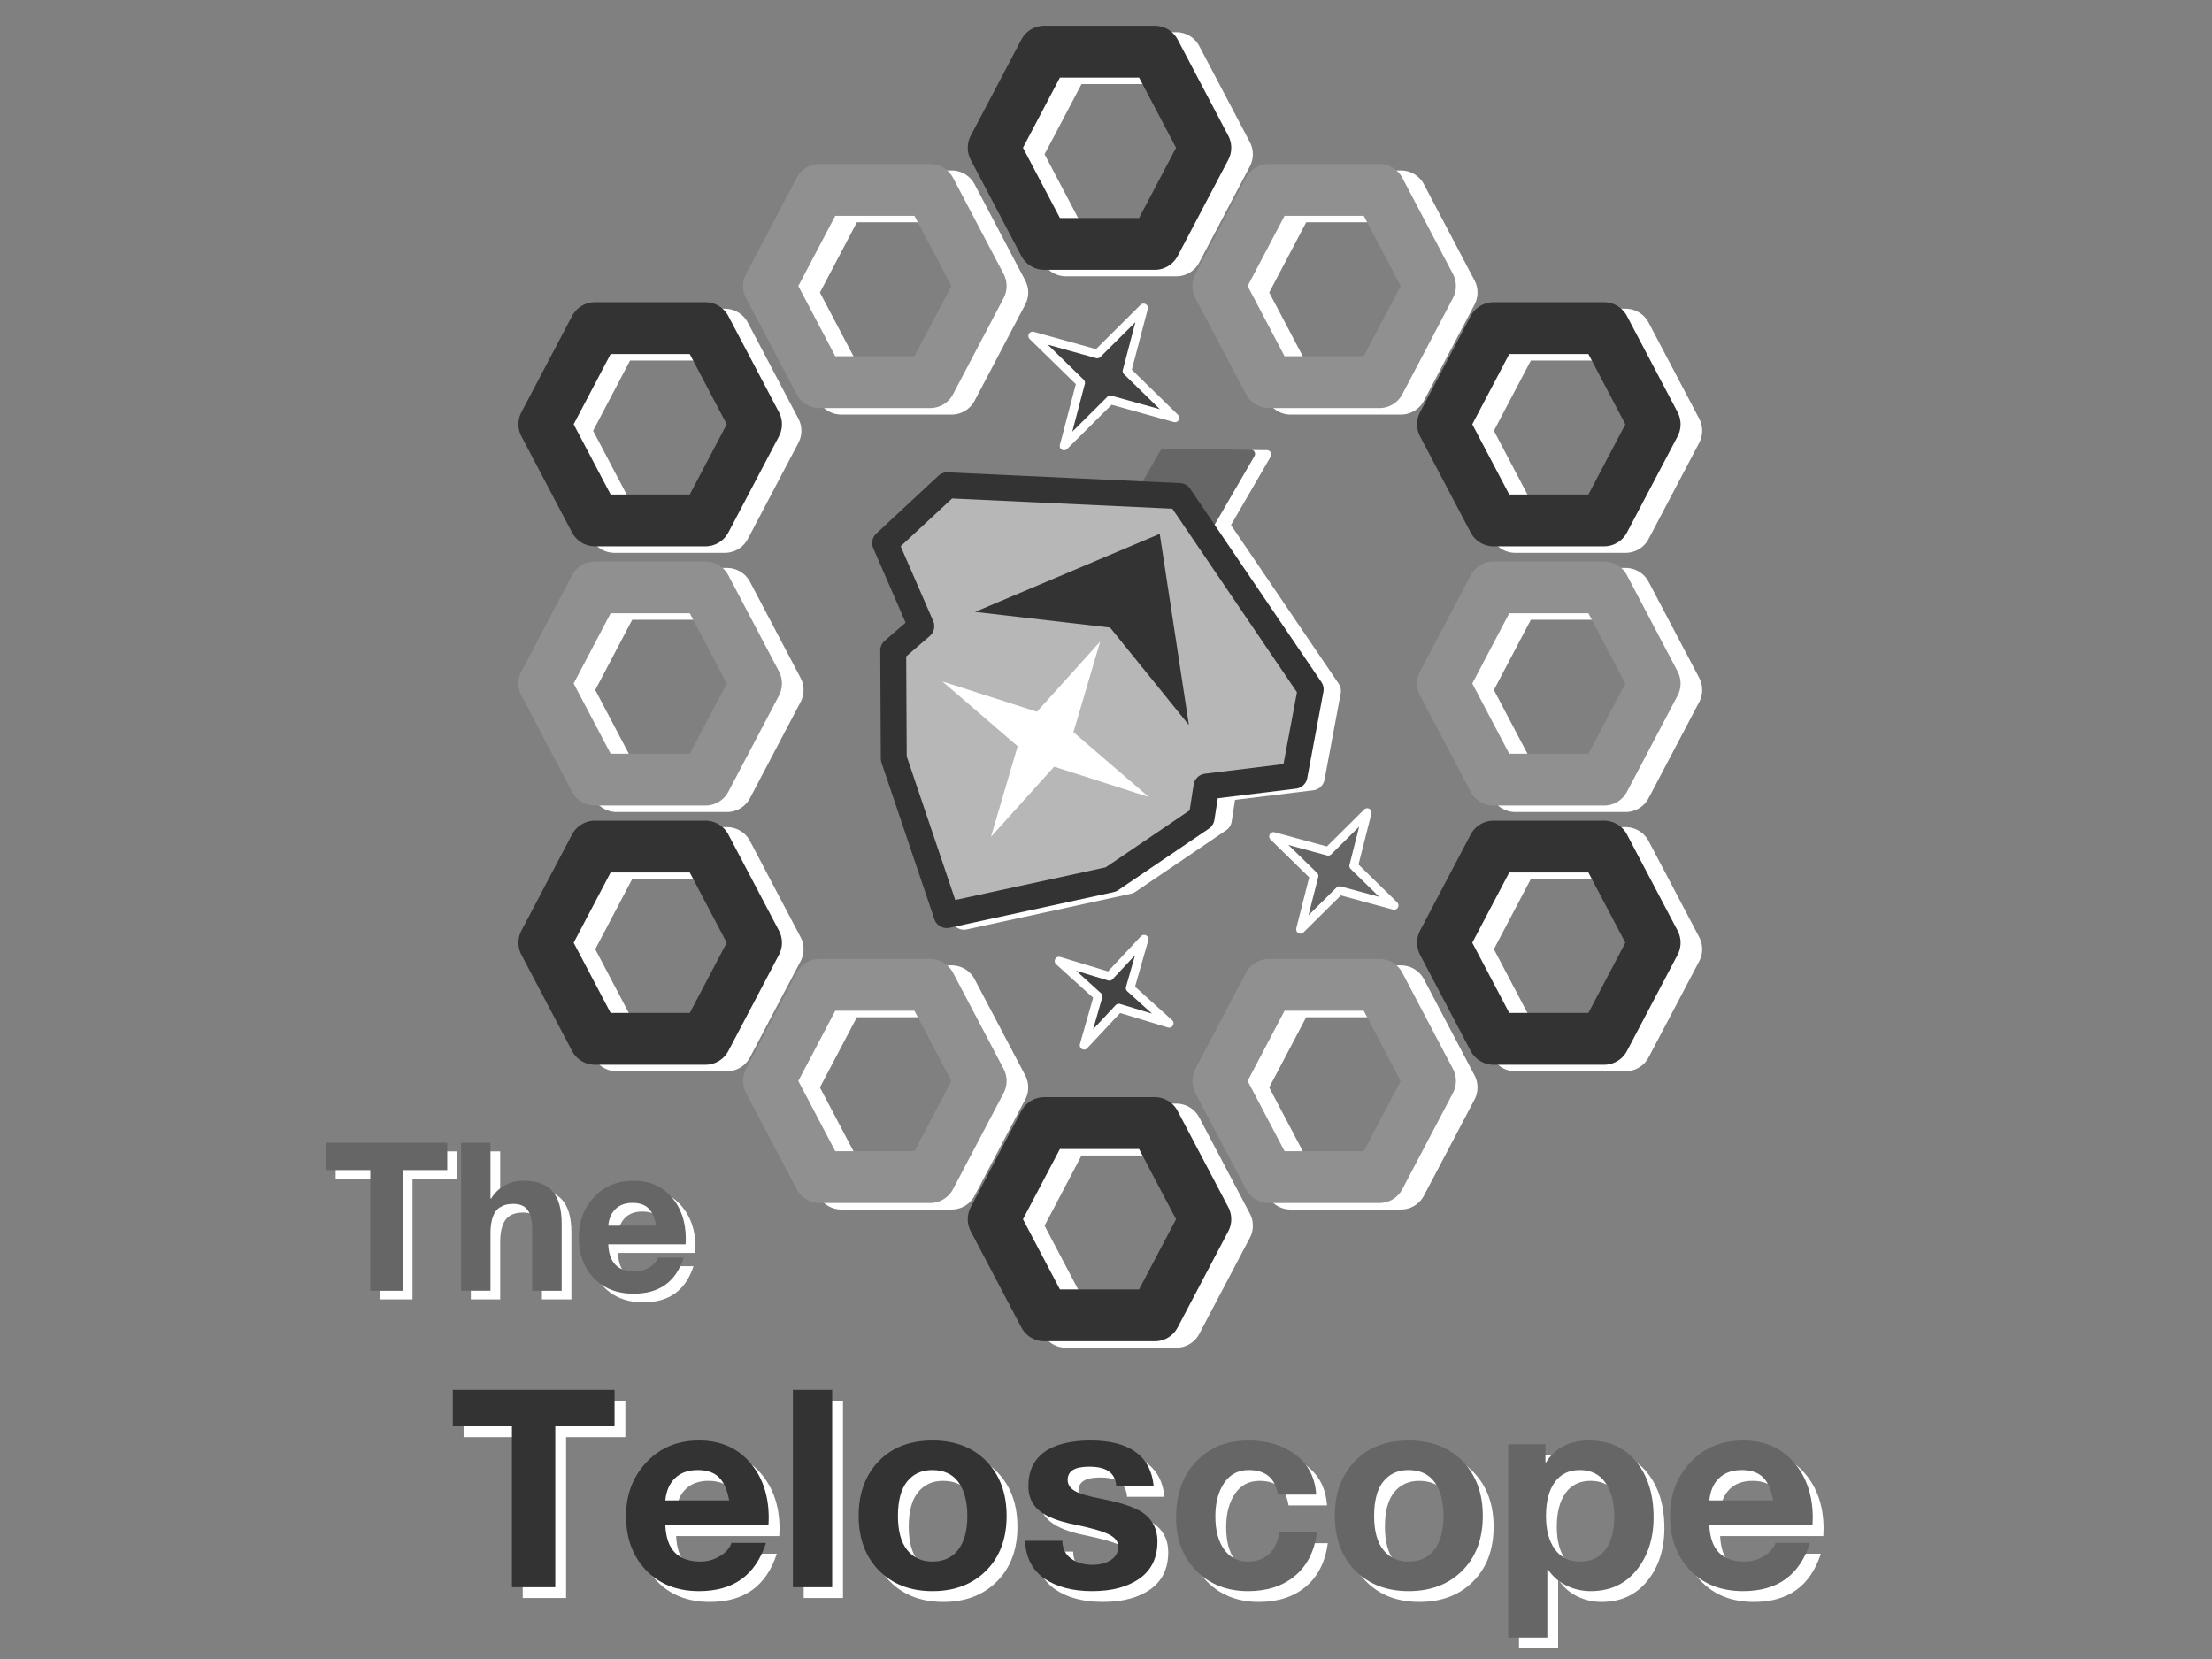 <svg version="1.1" viewBox="0.0 0.0 1024.0 768.0" fill="none" stroke="none" stroke-linecap="square" stroke-miterlimit="10" xmlns:xlink="http://www.w3.org/1999/xlink" xmlns="http://www.w3.org/2000/svg"><rect x="0.0" y="0.0" width="1024.0" height="768.0" fill="#808080" stroke="none"/><clipPath id="p.0"><path d="m0 0l1024.0 0l0 768.0l-1024.0 0l0 -768.0z" clip-rule="nonzero"/></clipPath><g clip-path="url(#p.0)"><path fill="#000000" fill-opacity="0.0" d="m0 0l1024.0 0l0 768.0l-1024.0 0z" fill-rule="evenodd"/><path fill="#000000" fill-opacity="0.0" d="m143.929 488.912l191.055 0l0 155.937l-191.055 0z" fill-rule="evenodd"/><path fill="#ffffff" d="m211.543 533.009l0 12.656l-20.578 0l0 55.875l-15.047 0l0 -55.875l-20.531 0l0 -12.656l56.156 0zm20.016 0l0 25.828l0.328 0q2.156 -3.703 6.109 -5.969q3.969 -2.281 8.469 -2.281q9.469 0 13.75 4.828q4.297 4.828 4.297 15.094l0 31.031l-13.641 0l0 -28.453q0 -5.812 -2.0 -8.781q-1.984 -2.984 -6.719 -2.984q-5.672 0 -8.141 3.375q-2.453 3.375 -2.453 10.359l0 26.484l-13.594 0l0 -68.531l13.594 0zm66.234 17.578q11.016 0 17.594 7.578q6.594 7.562 6.594 19.328l-0.094 2.531l-35.812 0q0.281 6.422 3.344 9.516q3.078 3.094 8.797 3.094q3.703 0 6.844 -1.891q3.141 -1.906 3.984 -4.578l12.0 0q-2.766 8.438 -8.531 12.594q-5.766 4.141 -14.719 4.141q-11.484 0 -18.422 -7.266q-6.938 -7.266 -6.938 -18.844q0 -11.109 7.094 -18.656q7.109 -7.547 18.266 -7.547zm-11.719 20.812l22.172 0q-0.984 -5.484 -3.547 -8.016q-2.547 -2.531 -7.375 -2.531q-4.969 0 -7.875 2.812q-2.906 2.812 -3.375 7.734z" fill-rule="nonzero"/><path fill="#000000" fill-opacity="0.0" d="m126.929 484.912l216.063 0l0 155.937l-216.063 0z" fill-rule="evenodd"/><path fill="#666666" d="m207.047 529.009l0 12.656l-20.578 0l0 55.875l-15.047 0l0 -55.875l-20.531 0l0 -12.656l56.156 0zm20.016 0l0 25.828l0.328 0q2.156 -3.703 6.109 -5.969q3.969 -2.281 8.469 -2.281q9.469 0 13.75 4.828q4.297 4.828 4.297 15.094l0 31.031l-13.641 0l0 -28.453q0 -5.812 -2.0 -8.781q-1.984 -2.984 -6.719 -2.984q-5.672 0 -8.141 3.375q-2.453 3.375 -2.453 10.359l0 26.484l-13.594 0l0 -68.531l13.594 0zm66.234 17.578q11.016 0 17.594 7.578q6.594 7.562 6.594 19.328l-0.094 2.531l-35.812 0q0.281 6.422 3.344 9.516q3.078 3.094 8.797 3.094q3.703 0 6.844 -1.891q3.141 -1.906 3.984 -4.578l12.0 0q-2.766 8.438 -8.531 12.594q-5.766 4.141 -14.719 4.141q-11.484 0 -18.422 -7.266q-6.938 -7.266 -6.938 -18.844q0 -11.109 7.094 -18.656q7.109 -7.547 18.266 -7.547zm-11.719 20.812l22.172 0q-0.984 -5.484 -3.547 -8.016q-2.547 -2.531 -7.375 -2.531q-4.969 0 -7.875 2.812q-2.906 2.812 -3.375 7.734z" fill-rule="nonzero"/><path fill="#000000" fill-opacity="0.0" d="m193.928 607.889l673.008 0l0 62.236l-673.008 0z" fill-rule="evenodd"/><path fill="#ffffff" d="m289.494 648.394l0 16.875l-27.438 0l0 74.5l-20.062 0l0 -74.5l-27.375 0l0 -16.875l74.875 0zm39.125 23.438q14.688 0 23.469 10.094q8.781 10.094 8.781 25.781l-0.125 3.375l-47.75 0q0.375 8.562 4.469 12.688q4.094 4.125 11.719 4.125q4.938 0 9.125 -2.531q4.188 -2.531 5.312 -6.094l16.0 0q-3.688 11.25 -11.375 16.781q-7.688 5.531 -19.625 5.531q-15.312 0 -24.562 -9.688q-9.25 -9.688 -9.25 -25.125q0 -14.812 9.469 -24.875q9.469 -10.062 24.344 -10.062zm-15.625 27.75l29.562 0q-1.312 -7.312 -4.719 -10.688q-3.406 -3.375 -9.844 -3.375q-6.625 0 -10.5 3.75q-3.875 3.75 -4.5 10.312zm77.25 -51.188l0 91.375l-18.188 0l0 -91.375l18.188 0zm46.438 23.438q15.562 0 24.938 9.594q9.375 9.594 9.375 25.344q0 15.812 -9.469 25.312q-9.469 9.5 -24.844 9.5q-15.375 0 -24.781 -9.562q-9.406 -9.562 -9.406 -25.25q0 -15.688 9.25 -25.312q9.25 -9.625 24.938 -9.625zm-16.0 34.938q0 10.438 4.281 15.781q4.281 5.344 11.719 5.344q7.75 0 11.938 -5.531q4.188 -5.531 4.188 -15.594q0 -9.875 -4.062 -15.562q-4.062 -5.688 -12.188 -5.688q-7.312 0 -11.594 5.281q-4.281 5.281 -4.281 15.969zm89.188 -34.938q13.5 0 20.844 5.344q7.344 5.344 8.344 15.719l-17.312 0q-0.375 -4.688 -3.5 -6.812q-3.125 -2.125 -8.938 -2.125q-5.25 0 -7.656 1.562q-2.406 1.562 -2.406 4.562q0 3.062 3.156 5.031q3.156 1.969 12.719 3.781q15.25 2.938 20.469 7.562q5.219 4.625 5.219 12.125q0 11.25 -8.219 17.125q-8.219 5.875 -21.969 5.875q-13.75 0 -22.156 -5.844q-8.406 -5.844 -8.969 -17.469l17.312 0q0 5.25 3.969 8.188q3.969 2.938 9.969 2.938q5.312 0 8.625 -2.281q3.312 -2.281 3.312 -6.156q0 -3.438 -4.312 -5.625q-4.312 -2.188 -15.812 -4.562q-11.375 -2.25 -16.438 -6.438q-5.062 -4.188 -5.062 -11.312q0 -10.5 7.438 -15.844q7.438 -5.344 21.375 -5.344zm73.312 0q12.812 0 21.594 6.625q8.781 6.625 9.531 18.438l-17.812 0q-0.812 -5.688 -4.188 -8.531q-3.375 -2.844 -9.25 -2.844q-7.312 0 -11.375 6.0q-4.062 6.0 -4.062 15.5q0 9.5 4.0 15.188q4.0 5.688 11.062 5.688q6.062 0 9.812 -3.469q3.75 -3.469 4.688 -10.031l17.5 0q-1.812 13.125 -10.25 20.156q-8.438 7.031 -21.625 7.031q-14.75 0 -24.062 -9.469q-9.312 -9.469 -9.312 -24.469q0 -16.062 9.156 -25.938q9.156 -9.875 24.594 -9.875zm73.938 0q15.562 0 24.938 9.594q9.375 9.594 9.375 25.344q0 15.812 -9.469 25.312q-9.469 9.5 -24.844 9.5q-15.375 0 -24.781 -9.562q-9.406 -9.562 -9.406 -25.25q0 -15.688 9.25 -25.312q9.25 -9.625 24.938 -9.625zm-16.0 34.938q0 10.438 4.281 15.781q4.281 5.344 11.719 5.344q7.75 0 11.938 -5.531q4.188 -5.531 4.188 -15.594q0 -9.875 -4.062 -15.562q-4.062 -5.688 -12.188 -5.688q-7.312 0 -11.594 5.281q-4.281 5.281 -4.281 15.969zm99.312 -34.938q14.062 0 22.062 9.844q8.0 9.844 8.0 25.719q0 14.688 -7.875 24.438q-7.875 9.75 -21.188 9.75q-6.062 0 -11.312 -2.594q-5.25 -2.594 -8.5 -7.406l-0.312 0l0 31.5l-18.125 0l0 -89.5l17.25 0l0 8.438l0.25 0q3.25 -5.188 8.281 -7.688q5.031 -2.5 11.469 -2.5zm-19.75 35.062q0 9.5 4.062 15.25q4.062 5.75 11.812 5.75q7.562 0 11.656 -5.5q4.094 -5.5 4.094 -15.5q0 -9.5 -4.062 -15.438q-4.062 -5.938 -11.938 -5.938q-7.5 0 -11.562 5.625q-4.062 5.625 -4.062 15.75zm91.25 -35.062q14.688 0 23.469 10.094q8.781 10.094 8.781 25.781l-0.125 3.375l-47.75 0q0.375 8.562 4.469 12.688q4.094 4.125 11.719 4.125q4.938 0 9.125 -2.531q4.188 -2.531 5.312 -6.094l16.0 0q-3.688 11.25 -11.375 16.781q-7.688 5.531 -19.625 5.531q-15.312 0 -24.562 -9.688q-9.25 -9.688 -9.25 -25.125q0 -14.812 9.469 -24.875q9.469 -10.062 24.344 -10.062zm-15.625 27.75l29.562 0q-1.312 -7.312 -4.719 -10.688q-3.406 -3.375 -9.844 -3.375q-6.625 0 -10.5 3.75q-3.875 3.75 -4.5 10.312z" fill-rule="nonzero"/><path fill="#000000" fill-opacity="0.0" d="m188.928 602.889l673.008 0l0 62.236l-673.008 0z" fill-rule="evenodd"/><path fill="#333333" d="m284.494 643.394l0 16.875l-27.438 0l0 74.5l-20.062 0l0 -74.5l-27.375 0l0 -16.875l74.875 0zm39.125 23.438q14.688 0 23.469 10.094q8.781 10.094 8.781 25.781l-0.125 3.375l-47.75 0q0.375 8.562 4.469 12.688q4.094 4.125 11.719 4.125q4.938 0 9.125 -2.531q4.188 -2.531 5.312 -6.094l16.0 0q-3.688 11.25 -11.375 16.781q-7.688 5.531 -19.625 5.531q-15.312 0 -24.562 -9.688q-9.25 -9.688 -9.25 -25.125q0 -14.812 9.469 -24.875q9.469 -10.062 24.344 -10.062zm-15.625 27.75l29.562 0q-1.312 -7.312 -4.719 -10.688q-3.406 -3.375 -9.844 -3.375q-6.625 0 -10.5 3.75q-3.875 3.75 -4.5 10.312zm77.25 -51.188l0 91.375l-18.188 0l0 -91.375l18.188 0zm46.438 23.438q15.562 0 24.938 9.594q9.375 9.594 9.375 25.344q0 15.812 -9.469 25.312q-9.469 9.5 -24.844 9.5q-15.375 0 -24.781 -9.562q-9.406 -9.562 -9.406 -25.25q0 -15.688 9.25 -25.312q9.25 -9.625 24.938 -9.625zm-16.0 34.938q0 10.438 4.281 15.781q4.281 5.344 11.719 5.344q7.75 0 11.938 -5.531q4.188 -5.531 4.188 -15.594q0 -9.875 -4.062 -15.562q-4.062 -5.688 -12.188 -5.688q-7.312 0 -11.594 5.281q-4.281 5.281 -4.281 15.969zm89.188 -34.938q13.5 0 20.844 5.344q7.344 5.344 8.344 15.719l-17.312 0q-0.375 -4.688 -3.5 -6.812q-3.125 -2.125 -8.938 -2.125q-5.25 0 -7.656 1.562q-2.406 1.562 -2.406 4.562q0 3.062 3.156 5.031q3.156 1.969 12.719 3.781q15.25 2.938 20.469 7.562q5.219 4.625 5.219 12.125q0 11.25 -8.219 17.125q-8.219 5.875 -21.969 5.875q-13.75 0 -22.156 -5.844q-8.406 -5.844 -8.969 -17.469l17.312 0q0 5.25 3.969 8.188q3.969 2.938 9.969 2.938q5.312 0 8.625 -2.281q3.312 -2.281 3.312 -6.156q0 -3.438 -4.312 -5.625q-4.312 -2.188 -15.812 -4.562q-11.375 -2.25 -16.438 -6.438q-5.062 -4.188 -5.062 -11.312q0 -10.5 7.438 -15.844q7.438 -5.344 21.375 -5.344z" fill-rule="nonzero"/><path fill="#666666" d="m578.182 666.831q12.812 0 21.594 6.625q8.781 6.625 9.531 18.438l-17.812 0q-0.812 -5.688 -4.188 -8.531q-3.375 -2.844 -9.25 -2.844q-7.312 0 -11.375 6.0q-4.062 6.0 -4.062 15.5q0 9.5 4.0 15.188q4.0 5.688 11.062 5.688q6.062 0 9.812 -3.469q3.75 -3.469 4.688 -10.031l17.5 0q-1.812 13.125 -10.25 20.156q-8.438 7.031 -21.625 7.031q-14.75 0 -24.062 -9.469q-9.312 -9.469 -9.312 -24.469q0 -16.062 9.156 -25.938q9.156 -9.875 24.594 -9.875zm73.938 0q15.562 0 24.938 9.594q9.375 9.594 9.375 25.344q0 15.812 -9.469 25.312q-9.469 9.5 -24.844 9.5q-15.375 0 -24.781 -9.562q-9.406 -9.562 -9.406 -25.25q0 -15.688 9.25 -25.312q9.25 -9.625 24.938 -9.625zm-16.0 34.938q0 10.438 4.281 15.781q4.281 5.344 11.719 5.344q7.75 0 11.938 -5.531q4.188 -5.531 4.188 -15.594q0 -9.875 -4.062 -15.562q-4.062 -5.688 -12.188 -5.688q-7.312 0 -11.594 5.281q-4.281 5.281 -4.281 15.969zm99.312 -34.938q14.062 0 22.062 9.844q8.0 9.844 8.0 25.719q0 14.688 -7.875 24.438q-7.875 9.75 -21.188 9.75q-6.062 0 -11.312 -2.594q-5.25 -2.594 -8.5 -7.406l-0.312 0l0 31.5l-18.125 0l0 -89.5l17.25 0l0 8.438l0.25 0q3.25 -5.188 8.281 -7.688q5.031 -2.5 11.469 -2.5zm-19.75 35.062q0 9.5 4.062 15.25q4.062 5.75 11.812 5.75q7.562 0 11.656 -5.5q4.094 -5.5 4.094 -15.5q0 -9.5 -4.062 -15.438q-4.062 -5.938 -11.938 -5.938q-7.5 0 -11.562 5.625q-4.062 5.625 -4.062 15.75zm91.25 -35.062q14.688 0 23.469 10.094q8.781 10.094 8.781 25.781l-0.125 3.375l-47.75 0q0.375 8.562 4.469 12.688q4.094 4.125 11.719 4.125q4.938 0 9.125 -2.531q4.188 -2.531 5.312 -6.094l16.0 0q-3.688 11.25 -11.375 16.781q-7.688 5.531 -19.625 5.531q-15.312 0 -24.562 -9.688q-9.25 -9.688 -9.25 -25.125q0 -14.812 9.469 -24.875q9.469 -10.062 24.344 -10.062zm-15.625 27.75l29.562 0q-1.312 -7.312 -4.719 -10.688q-3.406 -3.375 -9.844 -3.375q-6.625 0 -10.5 3.75q-3.875 3.75 -4.5 10.312z" fill-rule="nonzero"/><path fill="#000000" fill-opacity="0.0" d="m366.0 503.408l23.426 -44.504l51.132 0l23.426 44.504l-23.426 44.504l-51.132 0z" fill-rule="evenodd"/><path stroke="#ffffff" stroke-width="24.0" stroke-linejoin="round" stroke-linecap="butt" d="m366.0 503.408l23.426 -44.504l51.132 0l23.426 44.504l-23.426 44.504l-51.132 0z" fill-rule="evenodd"/><path fill="#000000" fill-opacity="0.0" d="m262.0 439.408l23.426 -44.504l51.132 0l23.426 44.504l-23.426 44.504l-51.132 0z" fill-rule="evenodd"/><path stroke="#ffffff" stroke-width="24.0" stroke-linejoin="round" stroke-linecap="butt" d="m262.0 439.408l23.426 -44.504l51.132 0l23.426 44.504l-23.426 44.504l-51.132 0z" fill-rule="evenodd"/><path fill="#000000" fill-opacity="0.0" d="m262.0 319.408l23.426 -44.504l51.132 0l23.426 44.504l-23.426 44.504l-51.132 0z" fill-rule="evenodd"/><path stroke="#ffffff" stroke-width="24.0" stroke-linejoin="round" stroke-linecap="butt" d="m262.0 319.408l23.426 -44.504l51.132 0l23.426 44.504l-23.426 44.504l-51.132 0z" fill-rule="evenodd"/><path fill="#000000" fill-opacity="0.0" d="m470.0 71.408l23.426 -44.504l51.132 0l23.426 44.504l-23.426 44.504l-51.132 0z" fill-rule="evenodd"/><path stroke="#ffffff" stroke-width="24.0" stroke-linejoin="round" stroke-linecap="butt" d="m470.0 71.408l23.426 -44.504l51.132 0l23.426 44.504l-23.426 44.504l-51.132 0z" fill-rule="evenodd"/><path fill="#000000" fill-opacity="0.0" d="m574.0 135.408l23.426 -44.504l51.132 0l23.426 44.504l-23.426 44.504l-51.132 0z" fill-rule="evenodd"/><path stroke="#ffffff" stroke-width="24.0" stroke-linejoin="round" stroke-linecap="butt" d="m574.0 135.408l23.426 -44.504l51.132 0l23.426 44.504l-23.426 44.504l-51.132 0z" fill-rule="evenodd"/><path fill="#000000" fill-opacity="0.0" d="m678.0 199.408l23.426 -44.504l51.132 0l23.426 44.504l-23.426 44.504l-51.132 0z" fill-rule="evenodd"/><path stroke="#ffffff" stroke-width="24.0" stroke-linejoin="round" stroke-linecap="butt" d="m678.0 199.408l23.426 -44.504l51.132 0l23.426 44.504l-23.426 44.504l-51.132 0z" fill-rule="evenodd"/><path fill="#000000" fill-opacity="0.0" d="m678.0 319.408l23.426 -44.504l51.132 0l23.426 44.504l-23.426 44.504l-51.132 0z" fill-rule="evenodd"/><path stroke="#ffffff" stroke-width="24.0" stroke-linejoin="round" stroke-linecap="butt" d="m678.0 319.408l23.426 -44.504l51.132 0l23.426 44.504l-23.426 44.504l-51.132 0z" fill-rule="evenodd"/><path fill="#000000" fill-opacity="0.0" d="m678.0 439.408l23.426 -44.504l51.132 0l23.426 44.504l-23.426 44.504l-51.132 0z" fill-rule="evenodd"/><path stroke="#ffffff" stroke-width="24.0" stroke-linejoin="round" stroke-linecap="butt" d="m678.0 439.408l23.426 -44.504l51.132 0l23.426 44.504l-23.426 44.504l-51.132 0z" fill-rule="evenodd"/><path fill="#000000" fill-opacity="0.0" d="m574.0 503.408l23.426 -44.504l51.132 0l23.426 44.504l-23.426 44.504l-51.132 0z" fill-rule="evenodd"/><path stroke="#ffffff" stroke-width="24.0" stroke-linejoin="round" stroke-linecap="butt" d="m574.0 503.408l23.426 -44.504l51.132 0l23.426 44.504l-23.426 44.504l-51.132 0z" fill-rule="evenodd"/><path fill="#000000" fill-opacity="0.0" d="m470.0 567.408l23.426 -44.504l51.132 0l23.426 44.504l-23.426 44.504l-51.132 0z" fill-rule="evenodd"/><path stroke="#ffffff" stroke-width="24.0" stroke-linejoin="round" stroke-linecap="butt" d="m470.0 567.408l23.426 -44.504l51.132 0l23.426 44.504l-23.426 44.504l-51.132 0z" fill-rule="evenodd"/><path fill="#000000" fill-opacity="0.0" d="m366.0 135.408l23.426 -44.504l51.132 0l23.426 44.504l-23.426 44.504l-51.132 0z" fill-rule="evenodd"/><path stroke="#ffffff" stroke-width="24.0" stroke-linejoin="round" stroke-linecap="butt" d="m366.0 135.408l23.426 -44.504l51.132 0l23.426 44.504l-23.426 44.504l-51.132 0z" fill-rule="evenodd"/><path fill="#000000" fill-opacity="0.0" d="m261.0 199.408l23.426 -44.504l51.132 0l23.426 44.504l-23.426 44.504l-51.132 0z" fill-rule="evenodd"/><path stroke="#ffffff" stroke-width="24.0" stroke-linejoin="round" stroke-linecap="butt" d="m261.0 199.408l23.426 -44.504l51.132 0l23.426 44.504l-23.426 44.504l-51.132 0z" fill-rule="evenodd"/><path fill="#000000" fill-opacity="0.0" d="m356.0 132.408l23.426 -44.504l51.132 0l23.426 44.504l-23.426 44.504l-51.132 0z" fill-rule="evenodd"/><path stroke="#909090" stroke-width="24.0" stroke-linejoin="round" stroke-linecap="butt" d="m356.0 132.408l23.426 -44.504l51.132 0l23.426 44.504l-23.426 44.504l-51.132 0z" fill-rule="evenodd"/><path fill="#000000" fill-opacity="0.0" d="m460.0 68.408l23.426 -44.504l51.132 0l23.426 44.504l-23.426 44.504l-51.132 0z" fill-rule="evenodd"/><path stroke="#333333" stroke-width="24.0" stroke-linejoin="round" stroke-linecap="butt" d="m460.0 68.408l23.426 -44.504l51.132 0l23.426 44.504l-23.426 44.504l-51.132 0z" fill-rule="evenodd"/><path fill="#000000" fill-opacity="0.0" d="m252.0 196.408l23.426 -44.504l51.132 0l23.426 44.504l-23.426 44.504l-51.132 0z" fill-rule="evenodd"/><path stroke="#333333" stroke-width="24.0" stroke-linejoin="round" stroke-linecap="butt" d="m252.0 196.408l23.426 -44.504l51.132 0l23.426 44.504l-23.426 44.504l-51.132 0z" fill-rule="evenodd"/><path fill="#000000" fill-opacity="0.0" d="m252.0 316.408l23.426 -44.504l51.132 0l23.426 44.504l-23.426 44.504l-51.132 0z" fill-rule="evenodd"/><path stroke="#909090" stroke-width="24.0" stroke-linejoin="round" stroke-linecap="butt" d="m252.0 316.408l23.426 -44.504l51.132 0l23.426 44.504l-23.426 44.504l-51.132 0z" fill-rule="evenodd"/><path fill="#000000" fill-opacity="0.0" d="m252.0 436.408l23.426 -44.504l51.132 0l23.426 44.504l-23.426 44.504l-51.132 0z" fill-rule="evenodd"/><path stroke="#333333" stroke-width="24.0" stroke-linejoin="round" stroke-linecap="butt" d="m252.0 436.408l23.426 -44.504l51.132 0l23.426 44.504l-23.426 44.504l-51.132 0z" fill-rule="evenodd"/><path fill="#000000" fill-opacity="0.0" d="m564.0 132.408l23.426 -44.504l51.132 0l23.426 44.504l-23.426 44.504l-51.132 0z" fill-rule="evenodd"/><path stroke="#909090" stroke-width="24.0" stroke-linejoin="round" stroke-linecap="butt" d="m564.0 132.408l23.426 -44.504l51.132 0l23.426 44.504l-23.426 44.504l-51.132 0z" fill-rule="evenodd"/><path fill="#000000" fill-opacity="0.0" d="m668.0 196.408l23.426 -44.504l51.132 0l23.426 44.504l-23.426 44.504l-51.132 0z" fill-rule="evenodd"/><path stroke="#333333" stroke-width="24.0" stroke-linejoin="round" stroke-linecap="butt" d="m668.0 196.408l23.426 -44.504l51.132 0l23.426 44.504l-23.426 44.504l-51.132 0z" fill-rule="evenodd"/><path fill="#000000" fill-opacity="0.0" d="m668.0 316.408l23.426 -44.504l51.132 0l23.426 44.504l-23.426 44.504l-51.132 0z" fill-rule="evenodd"/><path stroke="#909090" stroke-width="24.0" stroke-linejoin="round" stroke-linecap="butt" d="m668.0 316.408l23.426 -44.504l51.132 0l23.426 44.504l-23.426 44.504l-51.132 0z" fill-rule="evenodd"/><path fill="#000000" fill-opacity="0.0" d="m668.0 436.408l23.426 -44.504l51.132 0l23.426 44.504l-23.426 44.504l-51.132 0z" fill-rule="evenodd"/><path stroke="#333333" stroke-width="24.0" stroke-linejoin="round" stroke-linecap="butt" d="m668.0 436.408l23.426 -44.504l51.132 0l23.426 44.504l-23.426 44.504l-51.132 0z" fill-rule="evenodd"/><path fill="#000000" fill-opacity="0.0" d="m356.0 500.408l23.426 -44.504l51.132 0l23.426 44.504l-23.426 44.504l-51.132 0z" fill-rule="evenodd"/><path stroke="#909090" stroke-width="24.0" stroke-linejoin="round" stroke-linecap="butt" d="m356.0 500.408l23.426 -44.504l51.132 0l23.426 44.504l-23.426 44.504l-51.132 0z" fill-rule="evenodd"/><path fill="#000000" fill-opacity="0.0" d="m460.0 564.408l23.426 -44.504l51.132 0l23.426 44.504l-23.426 44.504l-51.132 0z" fill-rule="evenodd"/><path stroke="#333333" stroke-width="24.0" stroke-linejoin="round" stroke-linecap="butt" d="m460.0 564.408l23.426 -44.504l51.132 0l23.426 44.504l-23.426 44.504l-51.132 0z" fill-rule="evenodd"/><path fill="#000000" fill-opacity="0.0" d="m564.0 500.408l23.426 -44.504l51.132 0l23.426 44.504l-23.426 44.504l-51.132 0z" fill-rule="evenodd"/><path stroke="#909090" stroke-width="24.0" stroke-linejoin="round" stroke-linecap="butt" d="m564.0 500.408l23.426 -44.504l51.132 0l23.426 44.504l-23.426 44.504l-51.132 0z" fill-rule="evenodd"/><path fill="#434343" d="m478.065 155.532l29.897 8.327l21.442 -21.319l-7.687 29.239l22.207 21.674l-29.897 -8.327l-21.442 21.319l7.687 -29.239z" fill-rule="evenodd"/><path stroke="#ffffff" stroke-width="4.0" stroke-linejoin="round" stroke-linecap="butt" d="m478.065 155.532l29.897 8.327l21.442 -21.319l-7.687 29.239l22.207 21.674l-29.897 -8.327l-21.442 21.319l7.687 -29.239z" fill-rule="evenodd"/><path fill="#666666" d="m589.556 387.211l25.281 6.867l18.089 -17.922l-6.268 24.683l18.74 18.309l-25.281 -6.867l-18.089 17.922l6.268 -24.683z" fill-rule="evenodd"/><path stroke="#ffffff" stroke-width="4.0" stroke-linejoin="round" stroke-linecap="butt" d="m589.556 387.211l25.281 6.867l18.089 -17.922l-6.268 24.683l18.74 18.309l-25.281 -6.867l-18.089 17.922l6.268 -24.683z" fill-rule="evenodd"/><path fill="#434343" d="m490.251 444.912l23.306 7.057l16.08 -17.198l-6.457 22.637l18.063 16.323l-23.306 -7.057l-16.08 17.198l6.457 -22.637z" fill-rule="evenodd"/><path stroke="#ffffff" stroke-width="4.0" stroke-linejoin="round" stroke-linecap="butt" d="m490.251 444.912l23.306 7.057l16.08 -17.198l-6.457 22.637l18.063 16.323l-23.306 -7.057l-16.08 17.198l6.457 -22.637z" fill-rule="evenodd"/><path fill="#ffffff" d="m535.749 228.388l10.501 -18.249l40.249 0.249l-20.751 35.751l-12.0 -15.499z" fill-rule="evenodd"/><path stroke="#ffffff" stroke-width="4.0" stroke-linejoin="round" stroke-linecap="butt" d="m535.749 228.388l10.501 -18.249l40.249 0.249l-20.751 35.751l-12.0 -15.499z" fill-rule="evenodd"/><path fill="#000000" fill-opacity="0.0" d="m554.0 230.389l-107.499 -5.0l-28.751 26.751l16.751 38.499l-13.0 11.249l0.249 50.0l24.499 72.501l76.0 -16.501l42.0 -28.499l2.252 -14.501l40.748 -5.0l7.501 -40.0z" fill-rule="evenodd"/><path stroke="#ffffff" stroke-width="12.0" stroke-linejoin="round" stroke-linecap="butt" d="m554.0 230.389l-107.499 -5.0l-28.751 26.751l16.751 38.499l-13.0 11.249l0.249 50.0l24.499 72.501l76.0 -16.501l42.0 -28.499l2.252 -14.501l40.748 -5.0l7.501 -40.0z" fill-rule="evenodd"/><path fill="#666666" d="m528.249 228.138l10.501 -18.249l40.249 0.249l-20.751 35.751l-12.0 -15.499z" fill-rule="evenodd"/><path stroke="#666666" stroke-width="4.0" stroke-linejoin="round" stroke-linecap="butt" d="m528.249 228.138l10.501 -18.249l40.249 0.249l-20.751 35.751l-12.0 -15.499z" fill-rule="evenodd"/><path fill="#b7b7b7" d="m546.0 229.639l-107.499 -5.0l-28.751 26.751l16.751 38.499l-13.0 11.249l0.249 50.0l24.499 72.501l76.0 -16.501l42.0 -28.499l2.252 -14.501l40.748 -5.0l7.501 -40.0z" fill-rule="evenodd"/><path stroke="#333333" stroke-width="12.0" stroke-linejoin="round" stroke-linecap="butt" d="m546.0 229.639l-107.499 -5.0l-28.751 26.751l16.751 38.499l-13.0 11.249l0.249 50.0l24.499 72.501l76.0 -16.501l42.0 -28.499l2.252 -14.501l40.748 -5.0l7.501 -40.0z" fill-rule="evenodd"/><path fill="#ffffff" d="m436.254 315.462l43.788 14.026l29.251 -32.467l-12.364 41.921l34.852 30l-43.788 -14.026l-29.251 32.467l12.364 -41.921z" fill-rule="evenodd"/><path fill="#333333" d="m451.376 283.263l85.499 -36.123l13.501 88.499l-36.501 -45.126z" fill-rule="evenodd"/></g></svg>